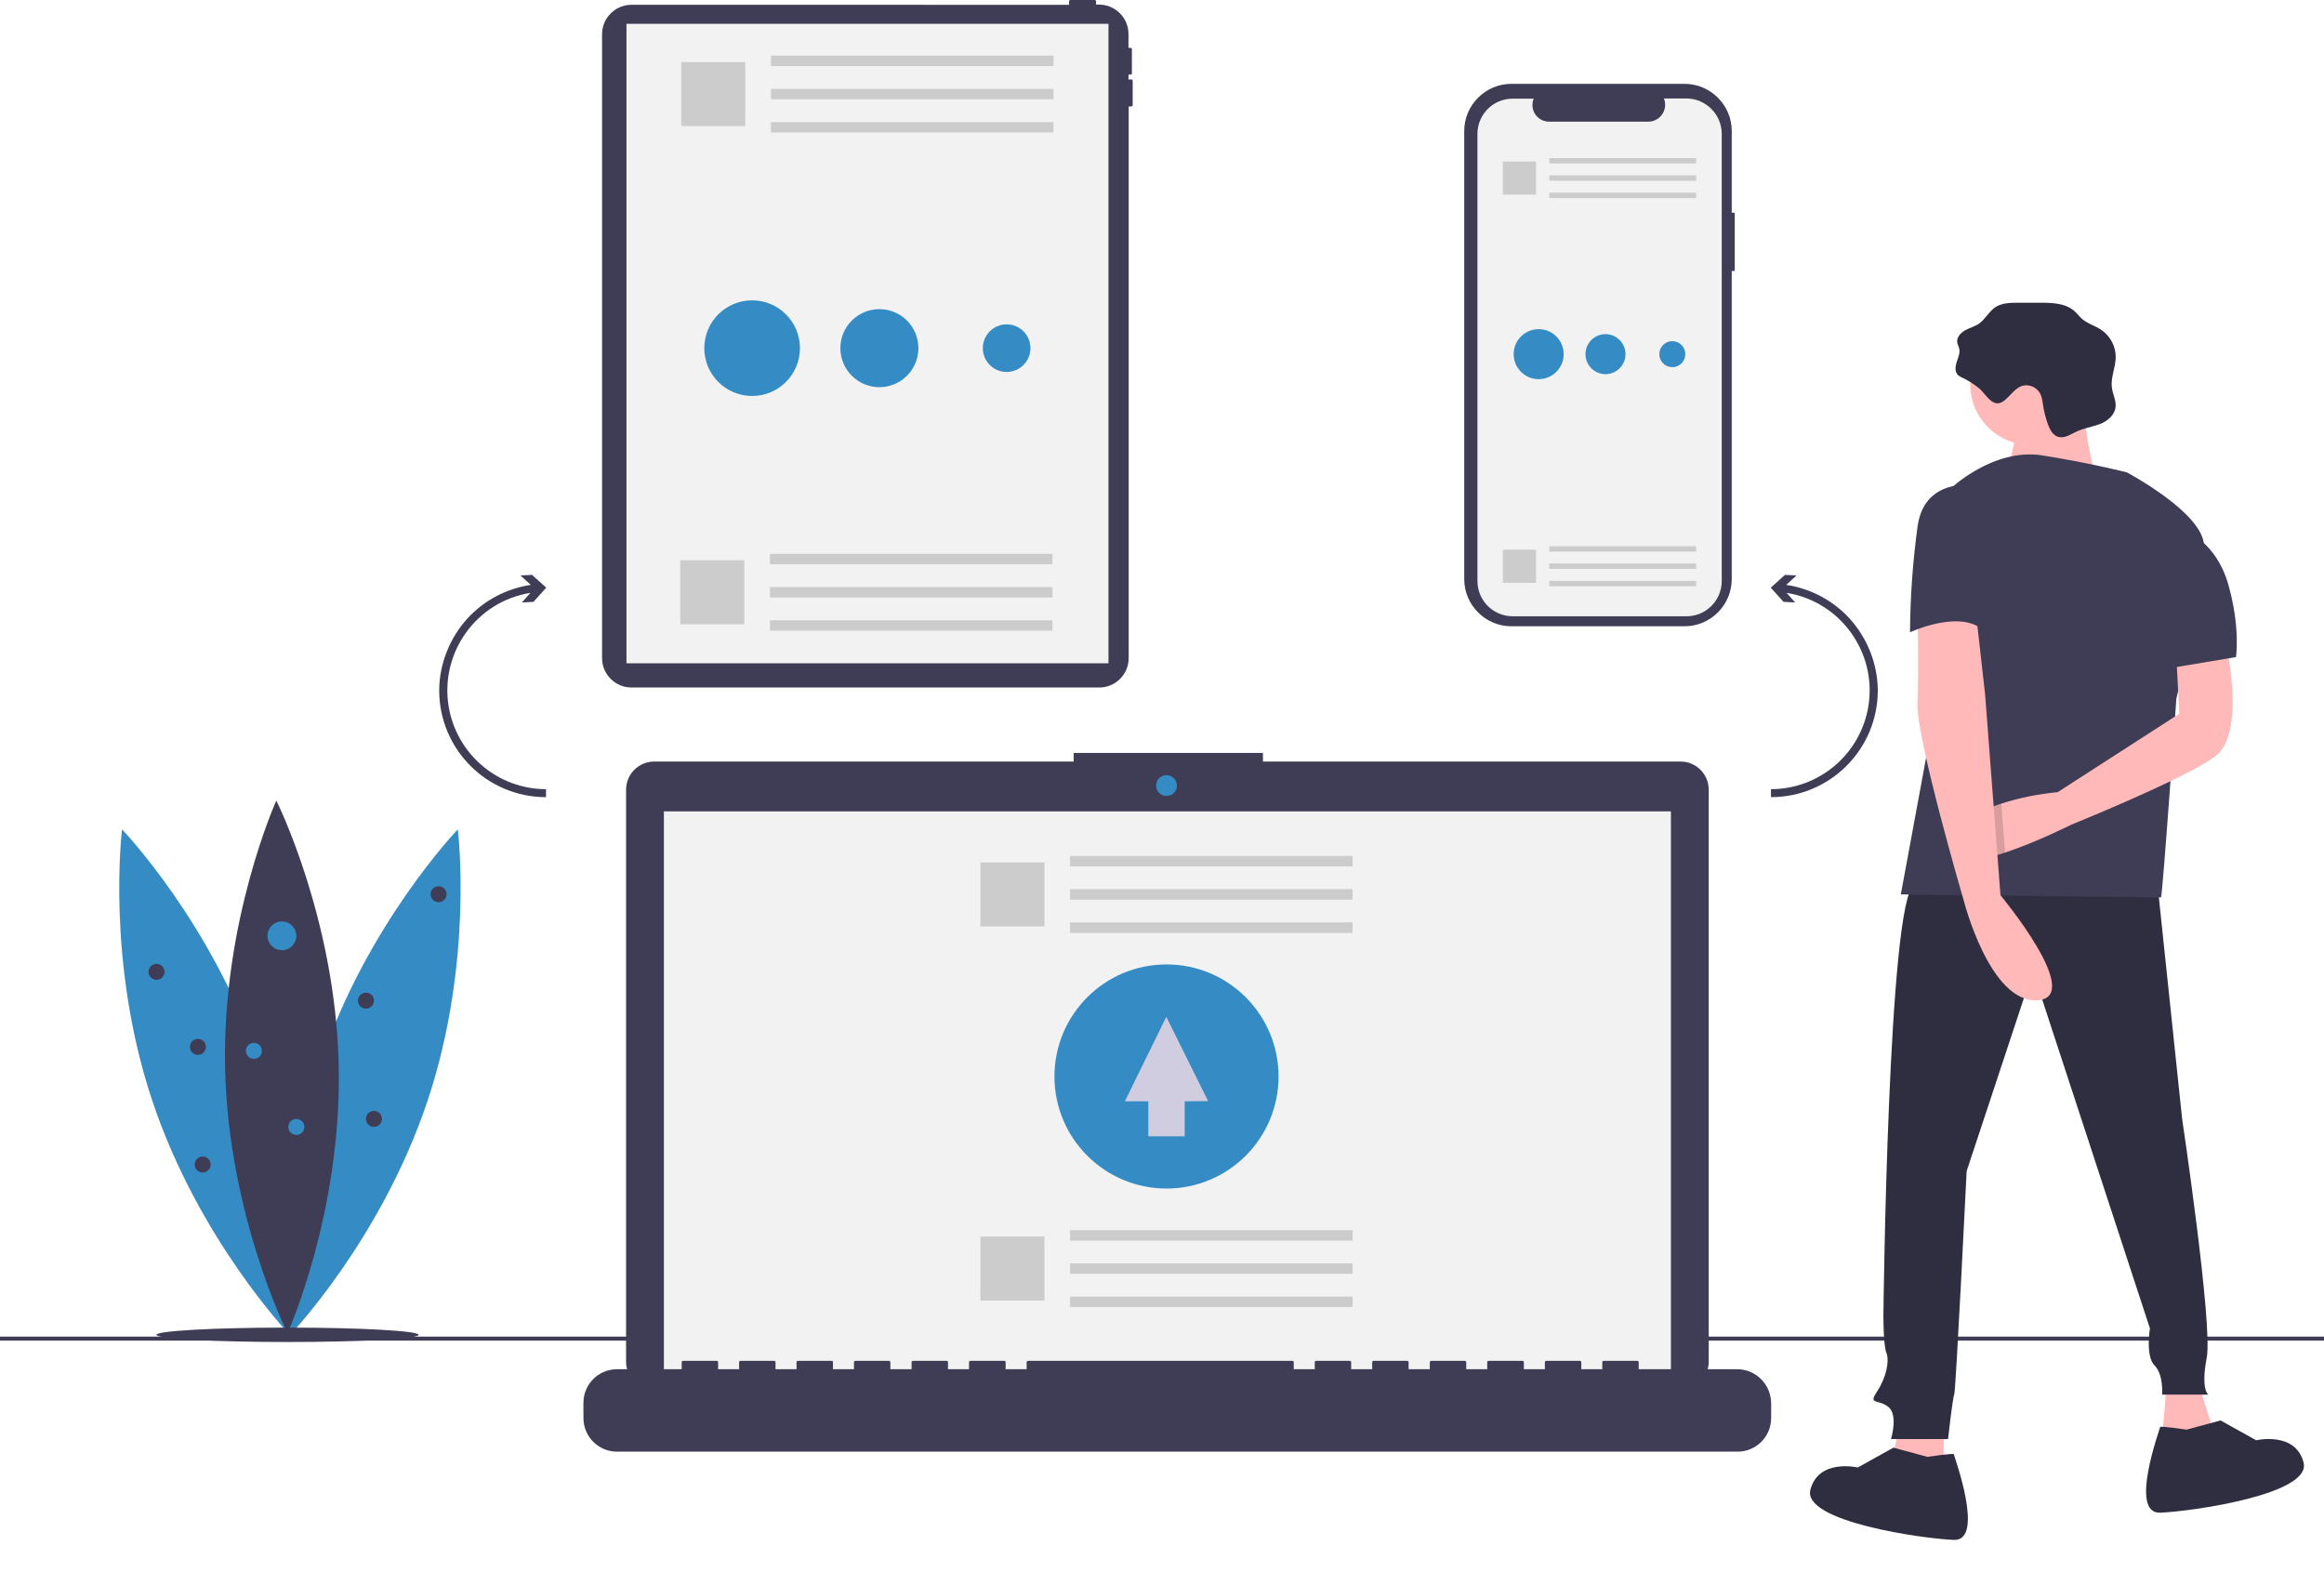 <?xml version="1.0" encoding="utf-8"?>
<!-- Generator: Adobe Illustrator 22.0.1, SVG Export Plug-In . SVG Version: 6.00 Build 0)  -->
<svg version="1.1" id="b788e214-8c62-4533-b5b0-3b3e1bf4c8d8"
	 xmlns="http://www.w3.org/2000/svg" xmlns:xlink="http://www.w3.org/1999/xlink" x="0px" y="0px" viewBox="0 0 1161.5 792.3"
	 style="enable-background:new 0 0 1161.5 792.3;" xml:space="preserve">
<style type="text/css">
	.st0{fill:#3F3D56;}
	.st1{fill:#F2F2F2;}
	.st2{fill:#CCCCCC;}
	.st3{fill:#358CC5;}
	.st4{fill:#E6E6E6;}
	.st5{fill:#D0CDE1;}
	.st6{fill:#FFB9B9;}
	.st7{fill:#2F2E41;}
	.st8{opacity:0.15;enable-background:new    ;}
</style>
<title>file_sync</title>
<path class="st0" d="M565.4,39.7H564v-2.4h1c0.4,0,0.7-0.3,0.7-0.7V24.6c0-0.4-0.3-0.7-0.7-0.7h-1V17c0-8.1-6.6-14.7-14.7-14.7
	c0,0,0,0,0,0h-1.5V0.7c0-0.4-0.3-0.7-0.7-0.7h-12.1c-0.4,0-0.7,0.3-0.7,0.7v1.7H315.6c-8.1,0-14.7,6.6-14.7,14.7c0,0,0,0,0,0v311.8
	c0,8.1,6.6,14.7,14.7,14.7c0,0,0,0,0,0h233.8c8.1,0,14.7-6.6,14.7-14.7c0,0,0,0,0,0V53.2h1.3c0.4,0,0.7-0.3,0.7-0.7V40.4
	C566.1,40,565.8,39.7,565.4,39.7L565.4,39.7z"/>
<rect x="313.1" y="11.9" class="st1" width="240.9" height="319.6"/>
<rect y="668" class="st0" width="1161.5" height="2"/>
<path class="st0" d="M867,106.3h-1.5V65.5c0-13-10.6-23.6-23.6-23.6c0,0,0,0,0,0h-86.5c-13,0-23.6,10.6-23.6,23.6c0,0,0,0,0,0v223.9
	c0,13,10.6,23.6,23.6,23.6c0,0,0,0,0,0h86.5c13,0,23.6-10.6,23.6-23.6c0,0,0,0,0,0v-154h1.5V106.3z"/>
<path class="st1" d="M860.5,66.9v223.5c0,9.7-7.9,17.6-17.6,17.6H756c-9.7,0-17.6-7.9-17.6-17.6V66.9c0-9.7,7.9-17.6,17.6-17.6h10.5
	c-1.7,4.3,0.3,9.2,4.6,10.9c1,0.4,2.1,0.6,3.2,0.6h49.5c4.6,0,8.4-3.8,8.4-8.4c0-1.1-0.2-2.2-0.6-3.2h11.3
	C852.6,49.3,860.5,57.2,860.5,66.9z"/>
<rect x="774.3" y="79" class="st2" width="73.4" height="2.7"/>
<rect x="774.3" y="87.6" class="st2" width="73.4" height="2.7"/>
<rect x="774.3" y="96.3" class="st2" width="73.4" height="2.7"/>
<rect x="751.1" y="80.7" class="st2" width="16.6" height="16.6"/>
<rect x="774.3" y="273" class="st2" width="73.4" height="2.7"/>
<rect x="774.3" y="281.6" class="st2" width="73.4" height="2.7"/>
<rect x="774.3" y="290.3" class="st2" width="73.4" height="2.7"/>
<rect x="751.1" y="274.7" class="st2" width="16.6" height="16.6"/>
<path class="st0" d="M839.9,380.6H631.2v-4.3h-94.6v4.3H327c-7.8,0-14.1,6.3-14.1,14.1v0v285.8c0,7.8,6.3,14.1,14.1,14.1h512.9
	c7.8,0,14.1-6.3,14.1-14.1V394.7C854,386.9,847.7,380.6,839.9,380.6z"/>
<rect x="331.8" y="405.5" class="st1" width="503.3" height="283.9"/>
<circle class="st3" cx="583" cy="392.6" r="5.2"/>
<path class="st0" d="M868.2,684.3H819v-3.5c0-0.4-0.3-0.7-0.7-0.7l0,0h-16.8c-0.4,0-0.7,0.3-0.7,0.7l0,0v3.5h-10.5v-3.5
	c0-0.4-0.3-0.7-0.7-0.7l0,0h-16.8c-0.4,0-0.7,0.3-0.7,0.7l0,0v3.5h-10.5v-3.5c0-0.4-0.3-0.7-0.7-0.7l0,0H744c-0.4,0-0.7,0.3-0.7,0.7
	l0,0v3.5h-10.5v-3.5c0-0.4-0.3-0.7-0.7-0.7l0,0h-16.8c-0.4,0-0.7,0.3-0.7,0.7l0,0v3.5H704v-3.5c0-0.4-0.3-0.7-0.7-0.7l0,0h-16.8
	c-0.4,0-0.7,0.3-0.7,0.7l0,0v3.5h-10.5v-3.5c0-0.4-0.3-0.7-0.7-0.7l0,0h-16.8c-0.4,0-0.7,0.3-0.7,0.7l0,0v3.5h-10.5v-3.5
	c0-0.4-0.3-0.7-0.7-0.7l0,0H513.8c-0.4,0-0.7,0.3-0.7,0.7l0,0v3.5h-10.5v-3.5c0-0.4-0.3-0.7-0.7-0.7l0,0H485c-0.4,0-0.7,0.3-0.7,0.7
	v0v3.5h-10.5v-3.5c0-0.4-0.3-0.7-0.7-0.7h0h-16.8c-0.4,0-0.7,0.3-0.7,0.7l0,0v3.5H445v-3.5c0-0.4-0.3-0.7-0.7-0.7c0,0,0,0,0,0h-16.8
	c-0.4,0-0.7,0.3-0.7,0.7l0,0v3.5h-10.5v-3.5c0-0.4-0.3-0.7-0.7-0.7c0,0,0,0,0,0h-16.8c-0.4,0-0.7,0.3-0.7,0.7l0,0v3.5h-10.5v-3.5
	c0-0.4-0.3-0.7-0.7-0.7c0,0,0,0,0,0h-16.8c-0.4,0-0.7,0.3-0.7,0.7l0,0v3.5h-10.5v-3.5c0-0.4-0.3-0.7-0.7-0.7c0,0,0,0,0,0h-16.8
	c-0.4,0-0.7,0.3-0.7,0.7v0v3.5h-32.3c-9.3,0-16.8,7.5-16.8,16.8v7.6c0,9.3,7.5,16.8,16.8,16.8h560c9.3,0,16.8-7.5,16.8-16.8v-7.6
	C885,691.8,877.5,684.3,868.2,684.3C868.2,684.3,868.2,684.3,868.2,684.3z"/>
<rect x="534.8" y="427.8" class="st4" width="141.2" height="5.2"/>
<rect x="534.8" y="444.4" class="st4" width="141.2" height="5.2"/>
<rect x="534.8" y="461" class="st4" width="141.2" height="5.2"/>
<rect x="534.8" y="427.8" class="st2" width="141.2" height="5.2"/>
<rect x="534.8" y="444.4" class="st2" width="141.2" height="5.2"/>
<rect x="534.8" y="461" class="st2" width="141.2" height="5.2"/>
<rect x="490" y="431" class="st2" width="32" height="32"/>
<rect x="534.8" y="614.8" class="st2" width="141.2" height="5.2"/>
<rect x="534.8" y="631.4" class="st2" width="141.2" height="5.2"/>
<rect x="534.8" y="648" class="st2" width="141.2" height="5.2"/>
<rect x="490" y="618" class="st2" width="32" height="32"/>
<path class="st0" d="M924.3,309c-8.3-9-19.5-14.9-31.6-16.7l5.2-4.7l-5.8-0.3l-7.1,6.4l6.4,7.1l5.8,0.3l-4.3-4.8
	c26.9,4.3,45.2,29.7,40.9,56.6c-3.9,23.9-24.5,41.5-48.7,41.5v4c29.5,0,53.4-23.9,53.4-53.4C938.4,331.8,933.3,318.9,924.3,309z"/>
<path class="st0" d="M233.7,309c8.3-9,19.5-14.9,31.6-16.7l-5.2-4.7l5.8-0.3l7.1,6.4l-6.4,7.1l-5.8,0.3l4.3-4.8
	c-26.9,4.3-45.2,29.7-40.9,56.6c3.9,23.9,24.5,41.5,48.7,41.5v4c-29.5,0-53.4-23.9-53.4-53.4C219.6,331.8,224.7,318.9,233.7,309z"/>
<rect x="385.3" y="27.8" class="st2" width="141.2" height="5.2"/>
<rect x="385.3" y="44.4" class="st2" width="141.2" height="5.2"/>
<rect x="385.3" y="61" class="st2" width="141.2" height="5.2"/>
<rect x="340.5" y="31" class="st2" width="32" height="32"/>
<rect x="384.8" y="276.8" class="st2" width="141.2" height="5.2"/>
<rect x="384.8" y="293.4" class="st2" width="141.2" height="5.2"/>
<rect x="384.8" y="310" class="st2" width="141.2" height="5.2"/>
<rect x="340" y="280" class="st2" width="32" height="32"/>
<circle class="st3" cx="375.9" cy="174" r="23.9"/>
<circle class="st3" cx="439.5" cy="174" r="19.5"/>
<circle class="st3" cx="503.1" cy="174" r="11.9"/>
<circle class="st3" cx="769" cy="177" r="12.5"/>
<circle class="st3" cx="802.4" cy="177" r="10"/>
<circle class="st3" cx="835.8" cy="177" r="6.5"/>
<circle class="st3" cx="583" cy="538" r="56"/>
<polygon class="st5" points="603.8,550.3 582.9,508.2 562.2,550.4 573.9,550.4 573.9,567.9 592.1,567.9 592.1,550.4 "/>
<path class="st3" d="M129.9,531.9c23.2,69.8,15,135.3,15,135.3S99.2,619.5,76,549.8S61,414.5,61,414.5S106.7,462.1,129.9,531.9z"/>
<path class="st3" d="M159.9,531.9c-23.2,69.8-15,135.3-15,135.3s45.7-47.6,68.9-117.4s15-135.3,15-135.3S183.1,462.1,159.9,531.9z"
	/>
<path class="st0" d="M169.3,532.6c1.6,73.5-25.6,133.7-25.6,133.7s-29.6-59-31.2-132.5s25.6-133.7,25.6-133.7
	S167.7,459.1,169.3,532.6z"/>
<ellipse class="st0" cx="143.7" cy="667.1" rx="65.5" ry="3.6"/>
<circle class="st3" cx="140.9" cy="467.7" r="7.2"/>
<circle class="st3" cx="126.9" cy="525.2" r="4"/>
<ellipse transform="matrix(1.162553e-02 -1 1 1.162553e-02 -408.389 558.159)" class="st0" cx="78.1" cy="485.7" rx="4" ry="4"/>
<circle class="st0" cx="219.2" cy="446.9" r="4"/>
<circle class="st0" cx="98.9" cy="523.2" r="4"/>
<circle class="st0" cx="182.9" cy="500.1" r="4"/>
<circle class="st0" cx="101.3" cy="582" r="4"/>
<circle class="st0" cx="186.9" cy="559.2" r="4"/>
<circle class="st3" cx="148.1" cy="563.2" r="4"/>
<polygon class="st6" points="1098.3,690 1106.8,716.9 1080.6,719.2 1083,690 "/>
<polygon class="st6" points="971.4,710.8 971.4,747.7 941.4,747.7 949.8,710.8 "/>
<path class="st7" d="M1078.3,442.2l12.3,117c0,0,15.4,103.1,12.3,119.3s0.8,18.5,0.8,18.5h-23.1c0,0,0.8-10-3.8-14.6
	s-2.3-18.5-2.3-18.5L1016,485.3l-33.1,100c0,0-5.4,110-6.2,111.6s-3.1,22.3-3.1,22.3h-28.5c0,0,3.8-12.3-1.5-16.2s-10-0.8-5.4-7.7
	s6.2-15.4,4.6-19.2s-1.5-19.2-1.5-19.2s2.3-207.7,15.4-214.7S1078.3,442.2,1078.3,442.2z"/>
<path class="st7" d="M963.3,728.1c0,0,13.2-2,13.2-1.3s15.8,43.4,0,42.8s-75.7-9.2-71.7-25s23.7-11.2,23.7-11.2l17.8-9.9
	L963.3,728.1z"/>
<path class="st7" d="M1092.8,714.5c0,0-13.2-2-13.2-1.3s-15.8,43.4,0,42.8s75.7-9.2,71.7-25s-23.7-11.2-23.7-11.2l-17.8-9.9
	L1092.8,714.5z"/>
<circle class="st6" cx="1015" cy="192.1" r="30.3"/>
<path class="st6" d="M1039.1,188.3c0,0,5.4,53.9,12.3,57.7c6.9,3.8-53.1,7.7-53.1,7.7s14.6-49.2,10-53.9S1039.1,188.3,1039.1,188.3z
	"/>
<path class="st0" d="M974.5,244.5c0,0,21.5-20.8,46.2-16.9s42.3,8.5,42.3,8.5s37.7,20,38.5,36.2s-13.8,76.9-13.8,76.9
	s-6.9,99.3-7.7,99.3s-130-1.5-130-1.5l23.9-129.3L974.5,244.5z"/>
<path class="st6" d="M979.5,429.6c5,1.3,13.6-0.5,22.6-3.5c16-5.3,33.2-14,33.2-14s55.4-22.3,71.6-33.9s5.4-57.7,5.4-57.7l-24.6,7.7
	l1.5,28.5l-60.8,39.2c-9.6,0.9-19,2.8-28.1,5.7c-10.2,3.4-20.2,8.6-23.8,16.7c-0.6,1.2-1,2.5-1.2,3.9
	C974.5,426.5,976.2,428.7,979.5,429.6z"/>
<path class="st8" d="M976.4,418.4c1.1,4,2.1,7.8,3.1,11.3c5,1.3,13.6-0.5,22.6-3.5l-1.9-24.5C990,405.1,980,410.3,976.4,418.4z"/>
<path class="st6" d="M987.5,306l4.6,40.8l7.7,100.6c0,0,42.4,51,18.5,52.5s-36.9-50-36.9-50s-23.9-81.6-23.1-98.5s0-45.4,0-45.4
	L987.5,306z"/>
<path class="st7" d="M980.8,188.8c-0.8-0.3-1.5-0.8-2.2-1.3c-1.7-1.6-1.4-4.3-0.7-6.5s1.8-4.5,1.3-6.7c-0.2-1-0.8-2-1-3.1
	c-0.4-2.5,1.6-4.8,3.9-6.1s4.8-1.9,6.9-3.3c3.2-2.2,5-6.1,8.3-8.3c3.2-2.1,7.3-2.2,11.1-2.2l11.4,0c6,0,12.5,0.2,17,4.2
	c1.4,1.2,2.4,2.7,3.8,3.9c2.8,2.4,6.5,3.4,9.5,5.4c4.6,3.1,7.4,8.3,7.3,13.9c-0.1,5.1-2.6,10-1.9,15c0.4,3.4,2.3,6.6,1.8,10
	c-0.6,4-4.2,6.9-8,8.3s-7.9,2-11.5,3.7c-3,1.4-6.1,3.6-9.2,2.6c-2.7-0.8-4.1-3.6-5.1-6.3c-1.1-3.1-1.9-6.2-2.4-9.4
	c-0.4-2.4-0.6-5-2.1-6.9c-1.7-2.2-4.4-3.4-7.1-3.1c-6.2,0.5-9.6,11.1-15.3,8.6c-2.8-1.2-5-4.9-7.2-6.9
	C986.8,192.2,983.9,190.2,980.8,188.8z"/>
<path class="st0" d="M1092.2,265.3c0,0,15.4,5.4,21.5,26.9s3.8,36.2,3.8,36.2l-32.3,5.4L1092.2,265.3z"/>
<path class="st0" d="M989.9,242.9c0,0-27.7-6.2-31.5,20c-2.4,17.6-3.7,35.3-3.8,53.1c0,0,26.2-12.3,37.7,0L989.9,242.9z"/>
</svg>
